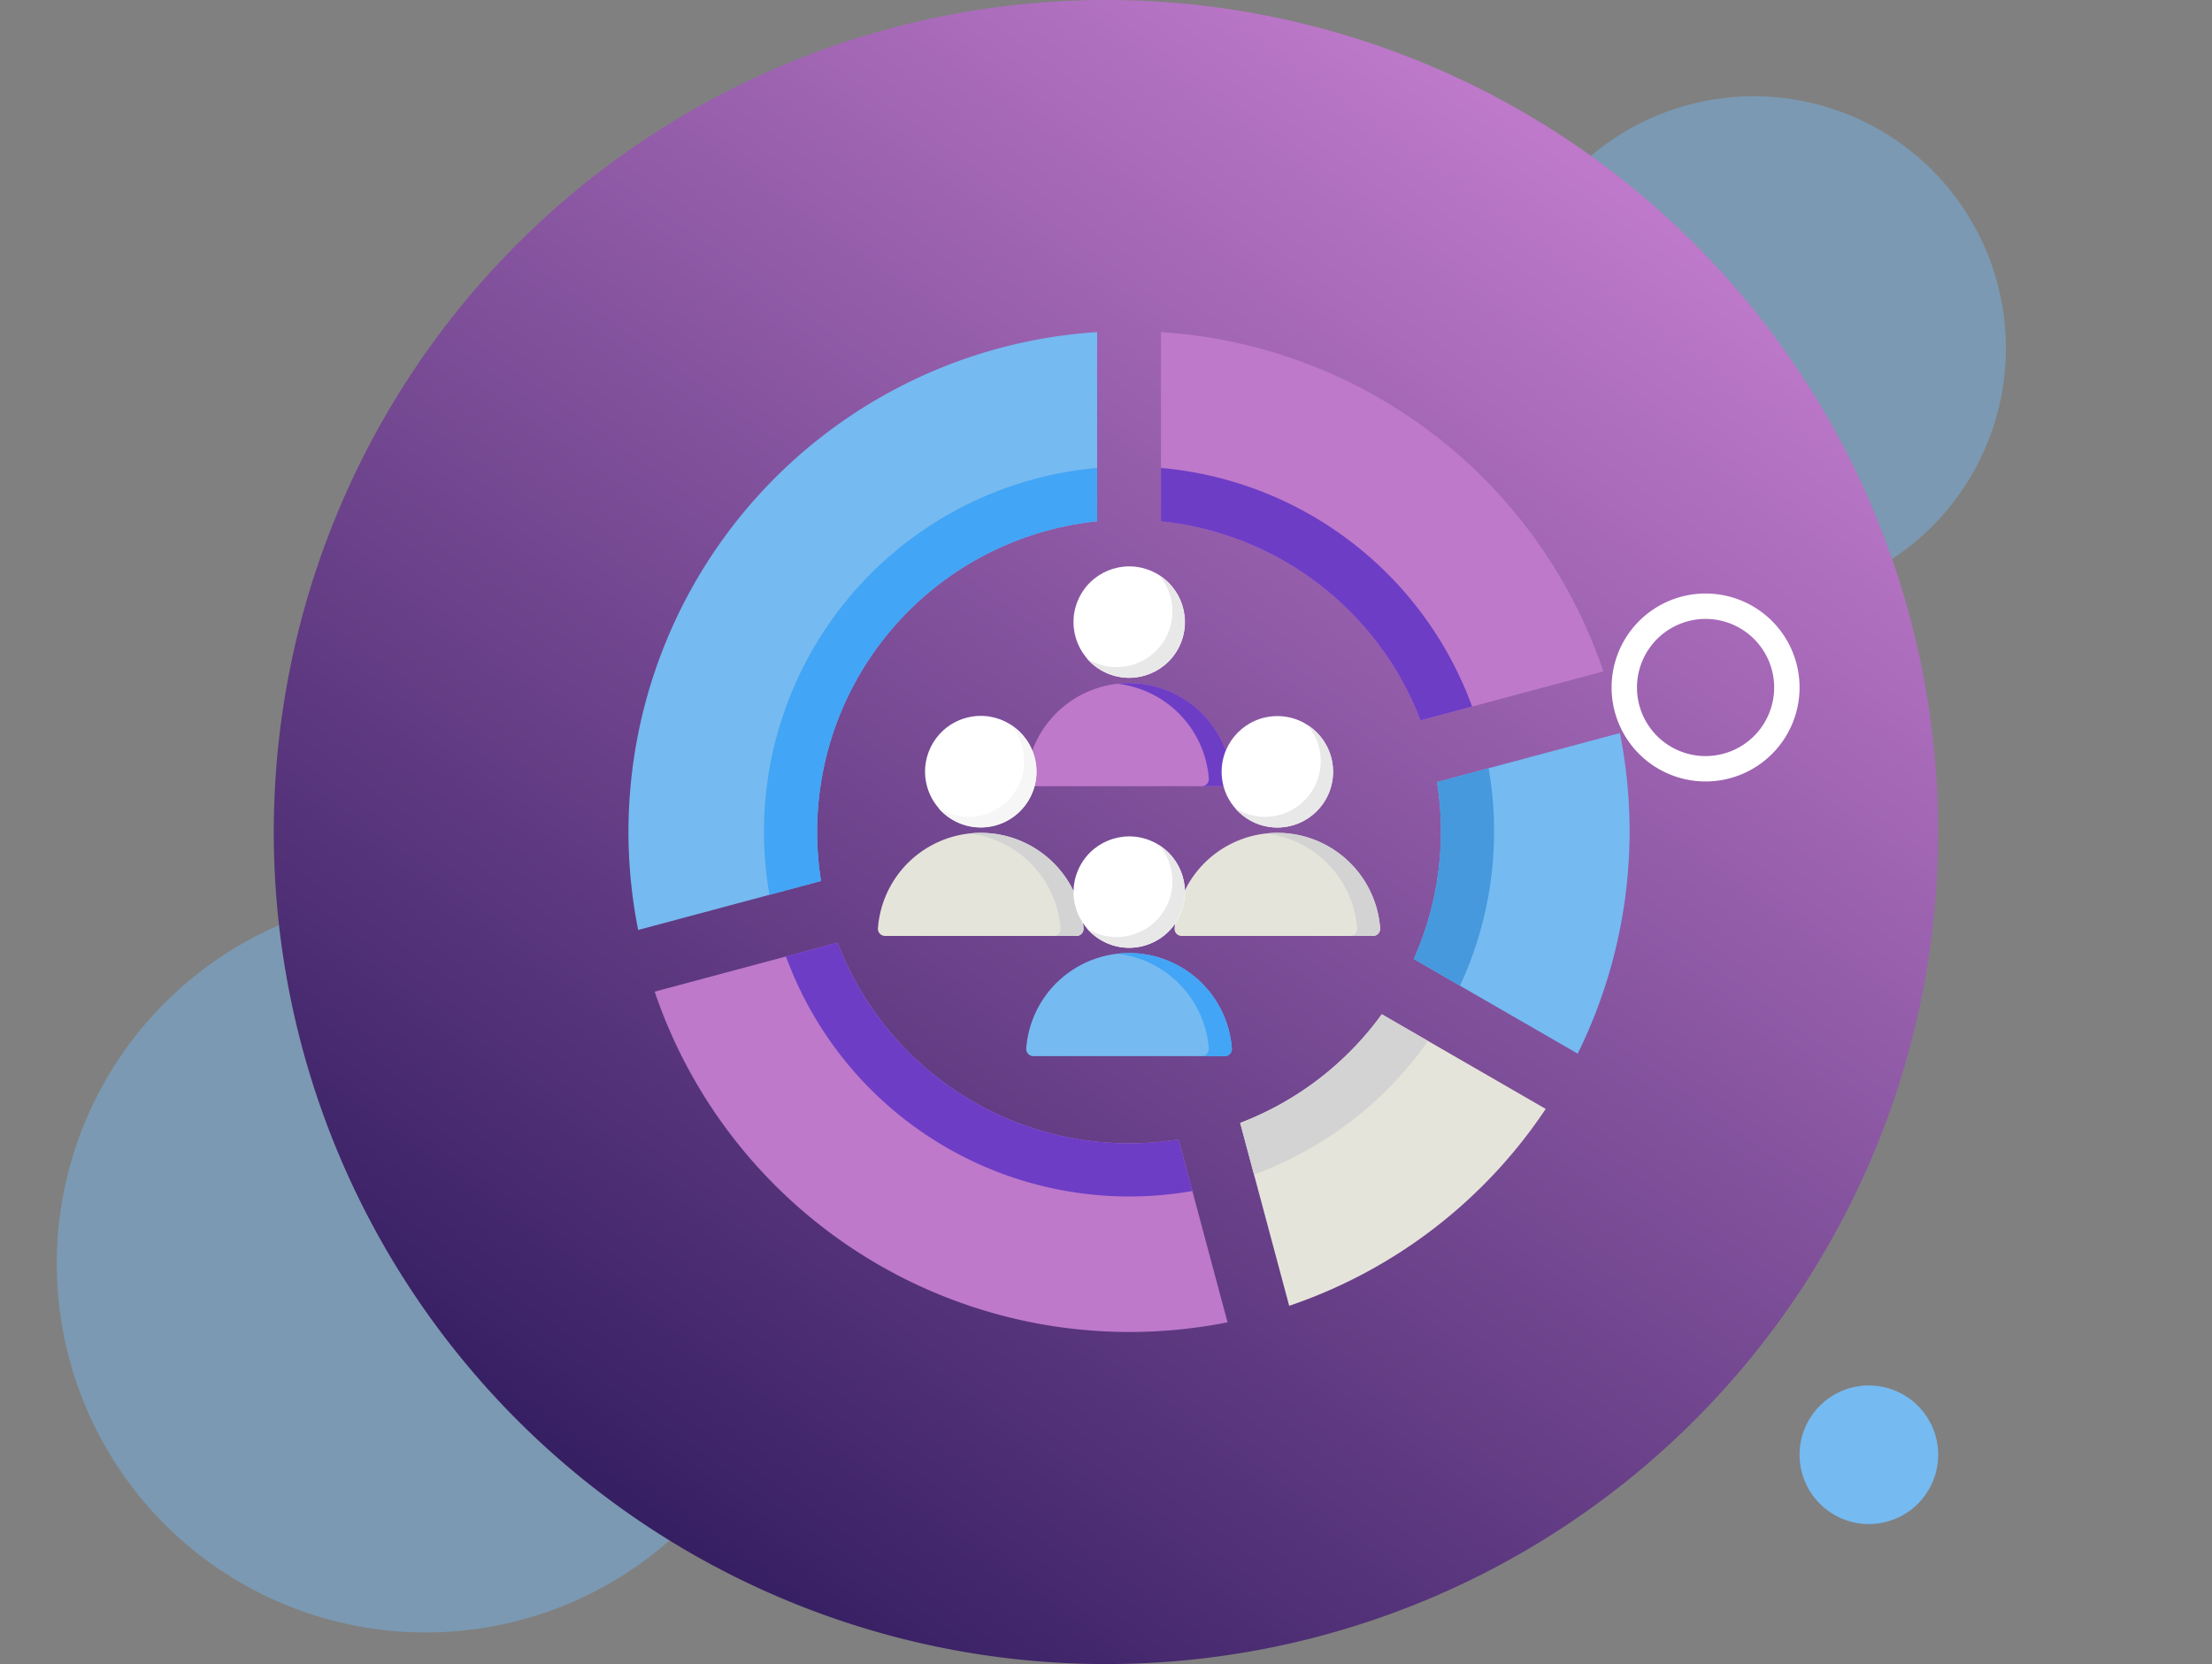 <svg xmlns="http://www.w3.org/2000/svg" xmlns:xlink="http://www.w3.org/1999/xlink" width="299.17" height="225.103" viewBox="0 0 299.17 225.103">
  <rect x="0" y="0" width="299.17" height="225.103" fill="#808080" stroke="none"/>
  <defs>
    <linearGradient id="linear-gradient" x1="0.814" y1="0.117" x2="0.236" y2="0.921" gradientUnits="objectBoundingBox">
      <stop offset="0" stop-color="#be79ca"/>
      <stop offset="1" stop-color="#371f63"/>
    </linearGradient>
  </defs>
  <g id="Grupo_1102801" data-name="Grupo 1102801" transform="translate(-1020 -6545.078)">
    <g id="Grupo_1100794" data-name="Grupo 1100794" transform="translate(789.585 1925.078)">
      <g id="Grupo_1099952" data-name="Grupo 1099952" transform="translate(12928.802 17229.016)">
        <path id="Trazado_145968" data-name="Trazado 145968" d="M49.9,0a49.895,49.895,0,1,0,49.9,49.895A49.895,49.895,0,0,0,49.9,0Z" transform="translate(-12690.719 -12487.975)" fill="#75baf1" opacity="0.444"/>
        <path id="Trazado_145969" data-name="Trazado 145969" d="M34.094,0A34.094,34.094,0,1,0,68.187,34.094,34.094,34.094,0,0,0,34.094,0Z" transform="translate(-12495.28 -12595.998)" fill="#75baf1" opacity="0.444"/>
        <rect id="Rectángulo_34812" data-name="Rectángulo 34812" width="299.17" height="224.377" transform="translate(-12698.387 -12608.653)" fill="none"/>
        <path id="Trazado_145967" data-name="Trazado 145967" d="M112.552,0A112.552,112.552,0,1,0,225.1,112.552,112.552,112.552,0,0,0,112.552,0Z" transform="translate(-12661.354 -12609.016)" fill="url(#linear-gradient)"/>
        <path id="Trazado_145971" data-name="Trazado 145971" d="M9.374,0a9.374,9.374,0,1,0,9.374,9.374A9.374,9.374,0,0,0,9.374,0Z" transform="translate(-12454.998 -12421.599)" fill="#75baf1"/>
        <path id="Elipse_4044" data-name="Elipse 4044" d="M12.712,3.436a9.277,9.277,0,1,1-9.277,9.277,9.287,9.287,0,0,1,9.277-9.277m0-3.436A12.712,12.712,0,1,0,25.425,12.712,12.712,12.712,0,0,0,12.712,0Z" transform="translate(-12480.423 -12528.729)" fill="#fff"/>
      </g>
      <g id="Grupo_1101086" data-name="Grupo 1101086" transform="translate(306.415 4655.665)">
        <g id="Grupo_1101081" data-name="Grupo 1101081" transform="translate(9 9.257)">
          <path id="Trazado_874195" data-name="Trazado 874195" d="M99.4,361.946a67.791,67.791,0,0,1-77.48-44.727l24.737-6.628a42.226,42.226,0,0,0,46.115,26.621Z" transform="translate(-18.376 -227.997)" fill="#be79ca" fill-rule="evenodd"/>
          <path id="Trazado_874196" data-name="Trazado 874196" d="M141.67,344.188a49.436,49.436,0,0,1-54.963-31.728l6.978-1.87A42.226,42.226,0,0,0,139.8,337.212Z" transform="translate(-65.408 -227.998)" fill="#6e3dc6" fill-rule="evenodd"/>
          <path id="Trazado_874197" data-name="Trazado 874197" d="M10.313,90.136A67.745,67.745,0,0,1,72.383,9.257V34.851A42.211,42.211,0,0,0,35.047,83.508Z" transform="translate(-9 -9.257)" fill="#75baf1" fill-rule="evenodd"/>
          <path id="Trazado_874198" data-name="Trazado 874198" d="M76.611,134.048a49.408,49.408,0,0,1,44.313-57.743v7.216a42.211,42.211,0,0,0-37.337,48.657Z" transform="translate(-57.541 -57.928)" fill="#42a5f5" fill-rule="evenodd"/>
          <path id="Trazado_874199" data-name="Trazado 874199" d="M271.752,9.257a67.742,67.742,0,0,1,59.839,45.9l-24.733,6.627A42.221,42.221,0,0,0,271.752,34.85Z" transform="translate(-199.734 -9.257)" fill="#be79ca" fill-rule="evenodd"/>
          <path id="Trazado_874200" data-name="Trazado 874200" d="M313.836,108.585l-6.978,1.87a42.221,42.221,0,0,0-35.106-26.933V76.306A49.41,49.41,0,0,1,313.836,108.585Z" transform="translate(-199.734 -57.928)" fill="#6e3dc6" fill-rule="evenodd"/>
          <path id="Trazado_874201" data-name="Trazado 874201" d="M424.373,207.149a67.934,67.934,0,0,1-5.71,43.366l-22.171-12.8a42.341,42.341,0,0,0,3.146-23.938Z" transform="translate(-290.284 -152.908)" fill="#75baf1" fill-rule="evenodd"/>
          <path id="Trazado_874202" data-name="Trazado 874202" d="M406.614,224.509a49.552,49.552,0,0,1-3.871,29.417l-6.252-3.61a42.341,42.341,0,0,0,3.146-23.938Z" transform="translate(-290.283 -165.51)" fill="#4599dc" fill-rule="evenodd"/>
          <path id="Trazado_874203" data-name="Trazado 874203" d="M352.169,358.736a67.882,67.882,0,0,1-34.695,26.636l-6.628-24.735A42.312,42.312,0,0,0,330,345.934Z" transform="translate(-228.113 -253.653)" fill="#e5e4da" fill-rule="evenodd"/>
          <path id="Trazado_874204" data-name="Trazado 874204" d="M336.251,349.545a49.513,49.513,0,0,1-23.533,18.071l-1.87-6.978A42.312,42.312,0,0,0,330,345.934Z" transform="translate(-228.114 -253.654)" fill="#d3d3d3" fill-rule="evenodd"/>
        </g>
        <g id="Grupo_1101082" data-name="Grupo 1101082" transform="translate(62.794 38.639)">
          <path id="Trazado_874205" data-name="Trazado 874205" d="M205.266,195.417a13.943,13.943,0,0,1,27.808,0,.969.969,0,0,1-.97,1.045H206.236A.969.969,0,0,1,205.266,195.417Z" transform="translate(-205.263 -164.412)" fill="#be79ca" fill-rule="evenodd"/>
          <path id="Trazado_874206" data-name="Trazado 874206" d="M250.323,182.607a13.935,13.935,0,0,1,15.46,12.809.969.969,0,0,1-.97,1.045H261.7a.969.969,0,0,0,.97-1.045,14,14,0,0,0-12.348-12.809Z" transform="translate(-237.972 -164.412)" fill="#6e3dc6" fill-rule="evenodd"/>
          <circle id="Elipse_11531" data-name="Elipse 11531" cx="7.536" cy="7.536" r="7.536" transform="translate(4.085 13.926) rotate(-67.486)" fill="#fff"/>
          <path id="Trazado_874207" data-name="Trazado 874207" d="M235.152,140.445a7.536,7.536,0,1,0,9.76-11.271,7.536,7.536,0,0,1-9.76,11.271Z" transform="translate(-226.96 -125.688)" fill="#e8e8e8" fill-rule="evenodd"/>
        </g>
        <g id="Grupo_1101083" data-name="Grupo 1101083" transform="translate(82.852 61.203)">
          <path id="Trazado_874208" data-name="Trazado 874208" d="M278.444,269.315a13.943,13.943,0,0,1,27.808,0,.969.969,0,0,1-.97,1.045H279.414A.969.969,0,0,1,278.444,269.315Z" transform="translate(-278.442 -240.619)" fill="#e5e4da" fill-rule="evenodd"/>
          <path id="Trazado_874209" data-name="Trazado 874209" d="M323.5,256.506a13.935,13.935,0,0,1,15.46,12.809.969.969,0,0,1-.97,1.045H334.88a.969.969,0,0,0,.97-1.045A14,14,0,0,0,323.5,256.506Z" transform="translate(-311.151 -240.619)" fill="#d3d3d3" fill-rule="evenodd"/>
          <circle id="Elipse_11532" data-name="Elipse 11532" cx="7.536" cy="7.536" r="7.536" transform="translate(6.371)" fill="#fff"/>
          <path id="Trazado_874210" data-name="Trazado 874210" d="M308.33,214.344a7.536,7.536,0,1,0,9.76-11.271,7.536,7.536,0,0,1-9.76,11.271Z" transform="translate(-300.138 -201.896)" fill="#e8e8e8" fill-rule="evenodd"/>
        </g>
        <g id="Grupo_1101084" data-name="Grupo 1101084" transform="translate(42.737 59.646)">
          <path id="Trazado_874211" data-name="Trazado 874211" d="M132.087,269.315a13.943,13.943,0,0,1,27.808,0,.969.969,0,0,1-.97,1.045H133.057A.969.969,0,0,1,132.087,269.315Z" transform="translate(-132.085 -239.062)" fill="#e5e4da" fill-rule="evenodd"/>
          <path id="Trazado_874212" data-name="Trazado 874212" d="M177.145,256.506a13.935,13.935,0,0,1,15.46,12.809.969.969,0,0,1-.97,1.045h-3.112a.968.968,0,0,0,.97-1.045,14,14,0,0,0-12.348-12.809Z" transform="translate(-164.794 -239.062)" fill="#d3d3d3" fill-rule="evenodd"/>
          <circle id="Elipse_11533" data-name="Elipse 11533" cx="7.536" cy="7.536" r="7.536" transform="translate(4.844 3.466) rotate(-13.3)" fill="#fff"/>
          <path id="Trazado_874213" data-name="Trazado 874213" d="M161.973,214.344a7.536,7.536,0,1,0,9.76-11.271,7.536,7.536,0,0,1-9.76,11.271Z" transform="translate(-153.781 -200.338)" fill="#f6f6f6" fill-rule="evenodd"/>
        </g>
        <g id="Grupo_1101085" data-name="Grupo 1101085" transform="translate(62.794 75.166)">
          <path id="Trazado_874214" data-name="Trazado 874214" d="M205.266,328.639a13.943,13.943,0,0,1,27.808,0,.969.969,0,0,1-.97,1.045H206.236A.969.969,0,0,1,205.266,328.639Z" transform="translate(-205.263 -297.646)" fill="#75baf1" fill-rule="evenodd"/>
          <path id="Trazado_874215" data-name="Trazado 874215" d="M250.323,315.829a13.935,13.935,0,0,1,15.46,12.809.969.969,0,0,1-.97,1.045H261.7a.969.969,0,0,0,.97-1.045,14,14,0,0,0-12.348-12.809Z" transform="translate(-237.972 -297.645)" fill="#42a5f5" fill-rule="evenodd"/>
          <circle id="Elipse_11534" data-name="Elipse 11534" cx="7.536" cy="7.536" r="7.536" transform="translate(4.089 13.926) rotate(-67.486)" fill="#fff"/>
          <path id="Trazado_874216" data-name="Trazado 874216" d="M235.152,273.667a7.536,7.536,0,1,0,9.76-11.271,7.536,7.536,0,0,1-9.76,11.271Z" transform="translate(-226.96 -258.922)" fill="#e8e8e8" fill-rule="evenodd"/>
        </g>
      </g>
    </g>
  </g>
</svg>
